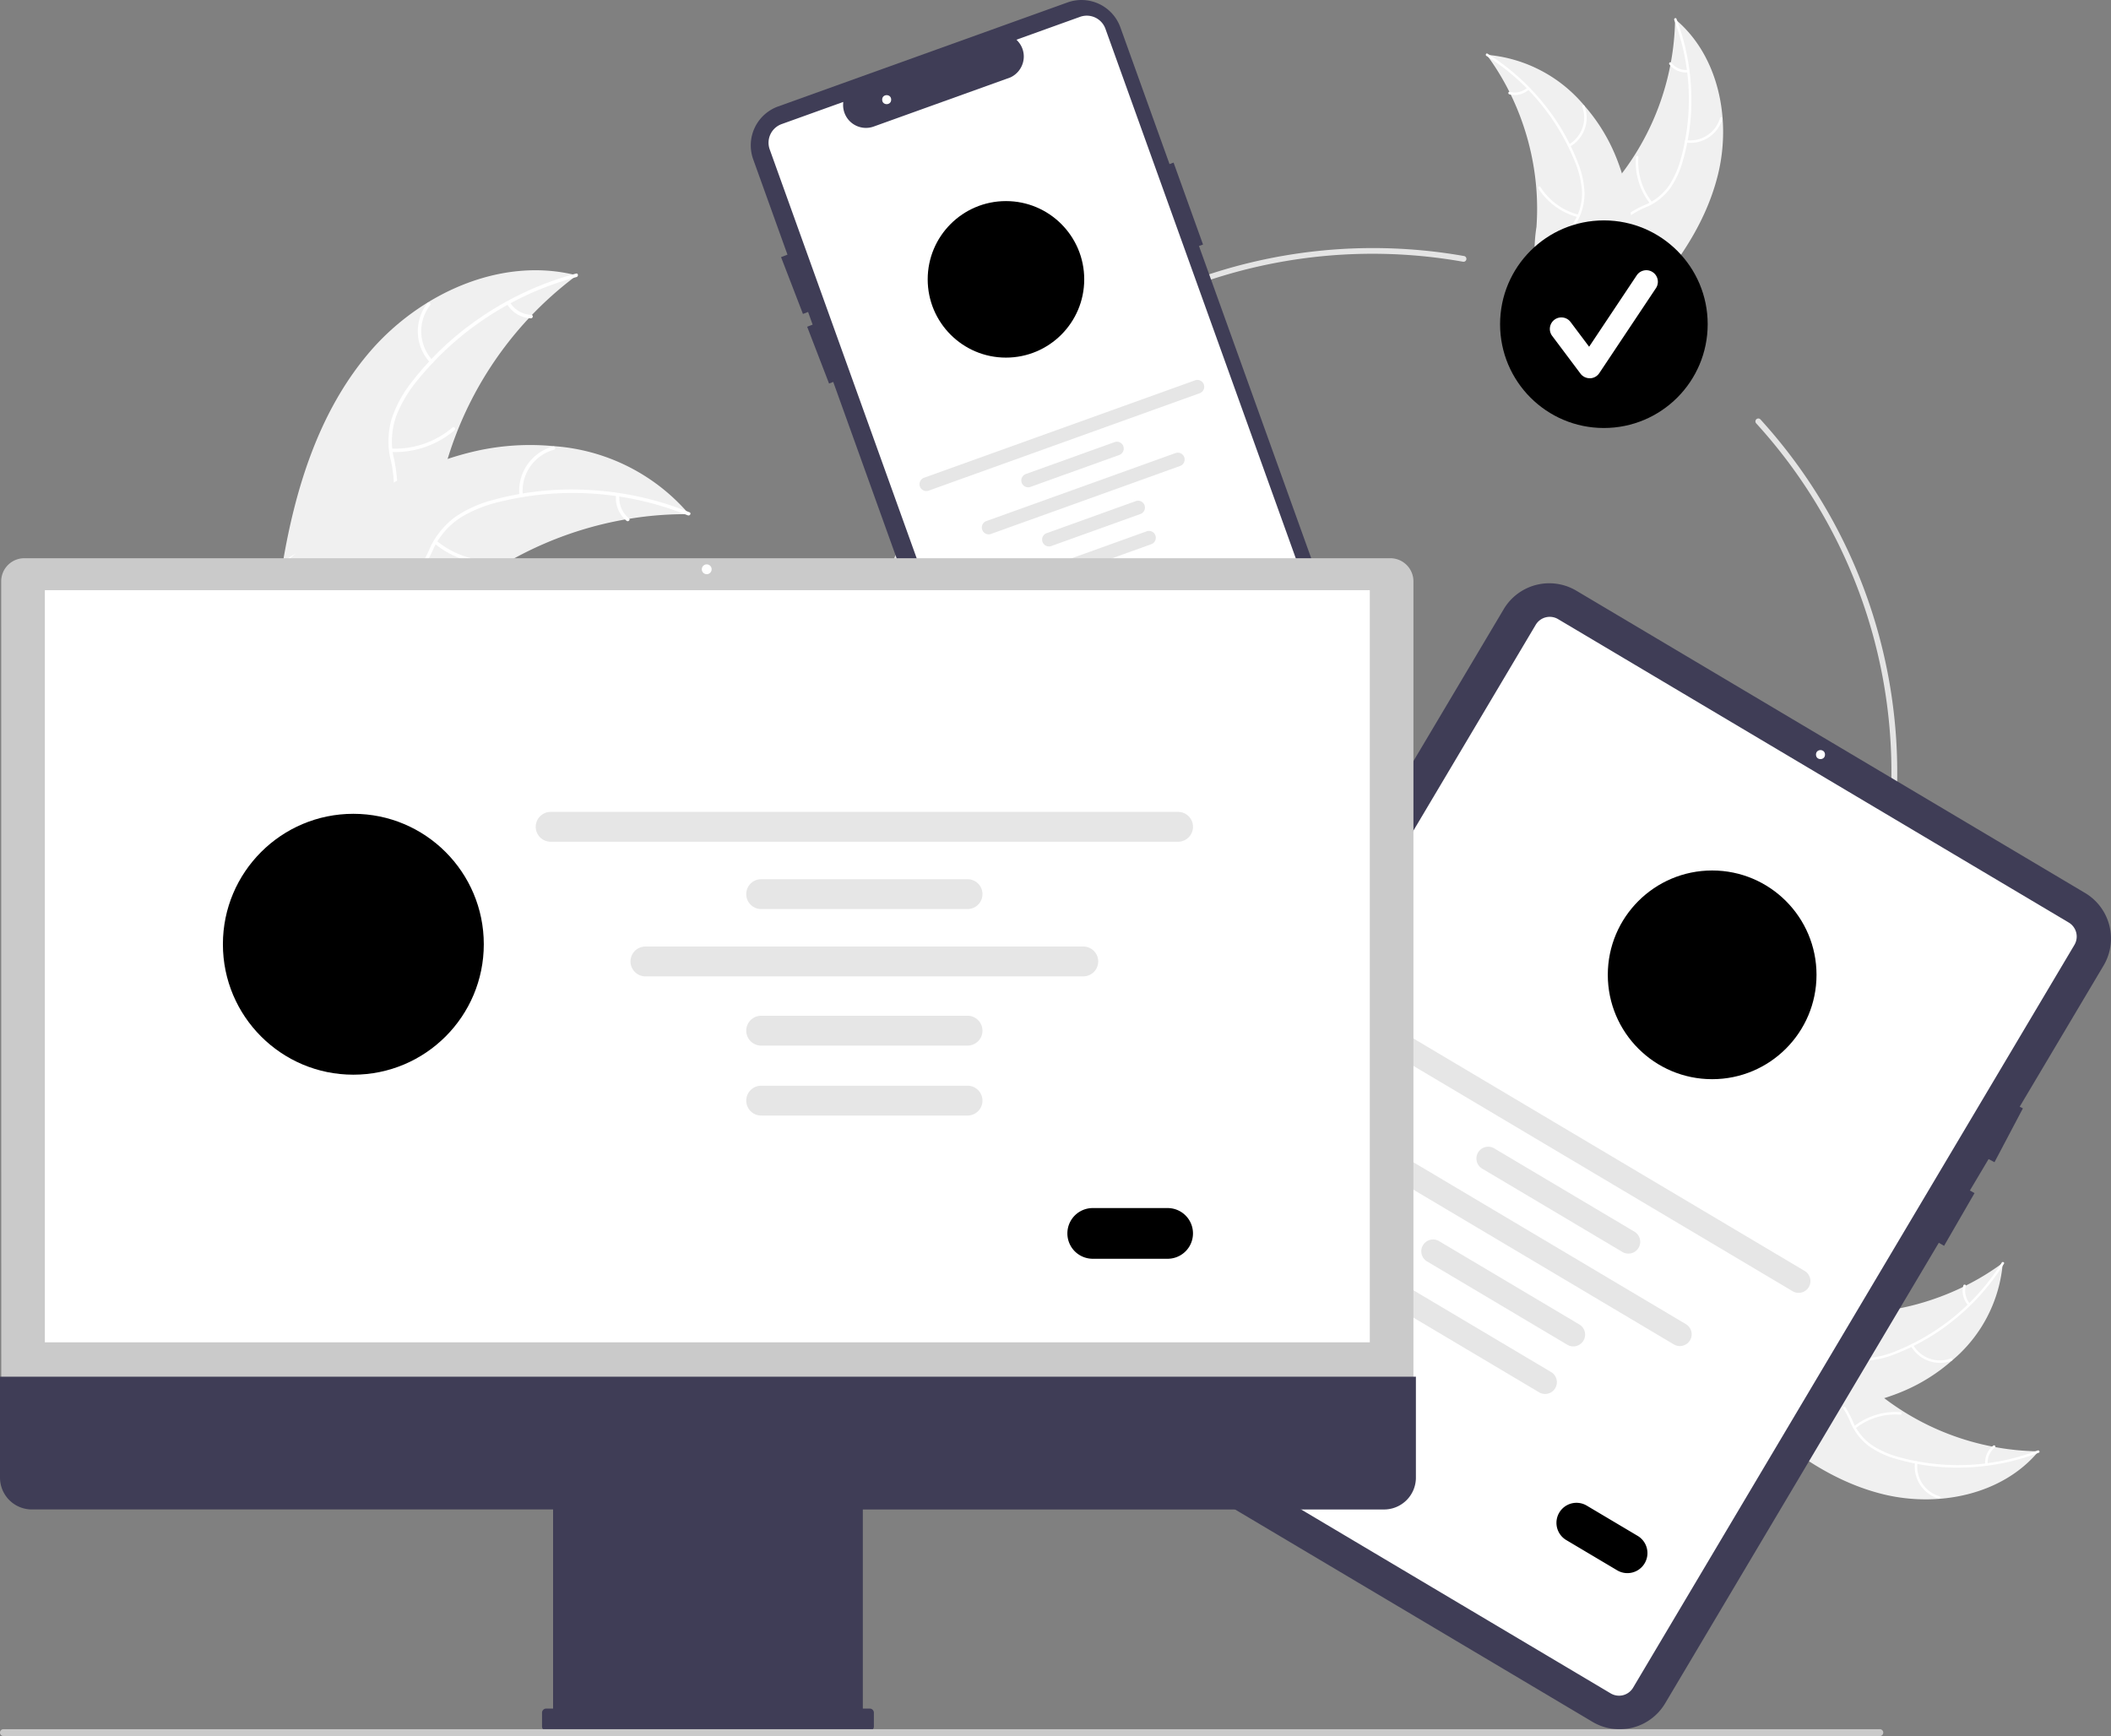 <svg xmlns="http://www.w3.org/2000/svg" width="183.19" height="150.662" viewBox="0 0 183.19 150.662">
  <rect x="0" y="0" width="183.19" height="150.662" fill="#808080" stroke="none"/>
  <g id="undraw_real_time_sync_re_nky7" transform="translate(0 -0.004)">
    <path id="패스_10" data-name="패스 10" d="M791.779,170.611c1.171-4.774.058-10.342-3.724-13.482a22.647,22.647,0,0,1-5.539,14.529c-1.357,1.552-3.027,3.137-3.093,5.2a5.062,5.062,0,0,0,1.447,3.463,15.036,15.036,0,0,0,3.025,2.36l.158.279C787.515,179.467,790.609,175.385,791.779,170.611Z" transform="translate(-642.693 -155.466)" fill="#f0f0f0"/>
    <path id="패스_11" data-name="패스 11" d="M797.438,156.928a19.357,19.357,0,0,1,.616,11.894,8.334,8.334,0,0,1-1.018,2.405,4.781,4.781,0,0,1-1.9,1.649,9.9,9.9,0,0,0-2.09,1.17,2.927,2.927,0,0,0-.985,2.182,7.605,7.605,0,0,0,.679,2.949,7.469,7.469,0,0,1,.754,3.278c-.011.139.205.149.216.01.164-2-1.192-3.683-1.407-5.62a2.965,2.965,0,0,1,.739-2.5,7.679,7.679,0,0,1,2.1-1.229,5.1,5.1,0,0,0,1.919-1.543,7.706,7.706,0,0,0,1.107-2.357,18.778,18.778,0,0,0,.751-5.821,19.7,19.7,0,0,0-1.288-6.566c-.05-.13-.241-.028-.192.1Z" transform="translate(-652.151 -155.194)" fill="#fff"/>
    <path id="패스_12" data-name="패스 12" d="M817.24,193.205a2.9,2.9,0,0,0,3.149-2.055c.039-.134-.167-.2-.206-.067a2.689,2.689,0,0,1-2.933,1.906C817.111,192.97,817.1,193.187,817.24,193.205Z" transform="translate(-670.924 -180.824)" fill="#fff"/>
    <path id="패스_13" data-name="패스 13" d="M801.589,208.332a5.6,5.6,0,0,1-1.187-3.9c.011-.139-.206-.149-.216-.01a5.822,5.822,0,0,0,1.244,4.059c.087.109.246-.037.16-.146Z" transform="translate(-658.221 -190.786)" fill="#fff"/>
    <path id="패스_14" data-name="패스 14" d="M813.288,172.671a1.644,1.644,0,0,1-1.427-.629c-.085-.11-.245.036-.16.146a1.842,1.842,0,0,0,1.578.7.112.112,0,0,0,.113-.1A.109.109,0,0,0,813.288,172.671Z" transform="translate(-666.834 -166.598)" fill="#fff"/>
    <path id="패스_15" data-name="패스 15" d="M748.735,169.416c.051.07.1.141.154.213a21.644,21.644,0,0,1,1.817,3.005c.042.08.083.163.122.244a22.823,22.823,0,0,1,2.215,8.106,22.16,22.16,0,0,1,.016,3.368,14.431,14.431,0,0,0,.041,4.671,3.786,3.786,0,0,0,.147.447l7.488,2.854.06,0,.294.128c.008-.058.016-.117.024-.175,0-.033.008-.067.013-.1s.005-.045.009-.065,0-.015,0-.021.005-.039.008-.058q.062-.5.117-1.006s0,0,0,0a32.588,32.588,0,0,0,0-7.7c-.01-.076-.019-.154-.033-.232a21.148,21.148,0,0,0-.749-3.369,18.7,18.7,0,0,0-.656-1.774,15.548,15.548,0,0,0-2.6-4.109,12.346,12.346,0,0,0-8.248-4.4C748.9,169.425,748.818,169.42,748.735,169.416Z" transform="translate(-619.726 -164.662)" fill="#f0f0f0"/>
    <path id="패스_16" data-name="패스 16" d="M748.5,169.187a19.357,19.357,0,0,1,7.653,9.125,8.337,8.337,0,0,1,.635,2.533,4.781,4.781,0,0,1-.525,2.461,9.891,9.891,0,0,0-.964,2.193,2.927,2.927,0,0,0,.527,2.335,7.606,7.606,0,0,0,2.318,1.946,7.468,7.468,0,0,1,2.576,2.164c.075.118.253,0,.179-.122-1.071-1.693-3.169-2.223-4.507-3.64a2.965,2.965,0,0,1-.916-2.443,7.676,7.676,0,0,1,.936-2.245,5.1,5.1,0,0,0,.6-2.387,7.708,7.708,0,0,0-.535-2.548,18.779,18.779,0,0,0-2.905-5.1,19.7,19.7,0,0,0-4.982-4.467c-.118-.074-.21.123-.092.2Z" transform="translate(-619.507 -164.332)" fill="#fff"/>
    <path id="패스_17" data-name="패스 17" d="M776.9,190.424a2.9,2.9,0,0,0,1.277-3.537c-.049-.13-.254-.06-.2.071a2.689,2.689,0,0,1-1.195,3.288C776.652,190.314,776.776,190.492,776.9,190.424Z" transform="translate(-640.674 -177.686)" fill="#fff"/>
    <path id="패스_18" data-name="패스 18" d="M770.017,217.317a5.6,5.6,0,0,1-3.3-2.4c-.075-.118-.254,0-.179.122a5.823,5.823,0,0,0,3.437,2.492C770.113,217.565,770.152,217.352,770.017,217.317Z" transform="translate(-633.039 -198.68)" fill="#fff"/>
    <path id="패스_19" data-name="패스 19" d="M757.866,180.744a1.644,1.644,0,0,1-1.518.357c-.135-.037-.174.176-.04.213a1.842,1.842,0,0,0,1.681-.392.112.112,0,0,0,.028-.151.109.109,0,0,0-.151-.028Z" transform="translate(-625.332 -173.126)" fill="#fff"/>
    <path id="패스_20" data-name="패스 20" d="M573.9,327.175a45.53,45.53,0,1,1,7.924-90.373.252.252,0,1,1-.092.494,45.031,45.031,0,1,0,37.2,44.349,44.914,44.914,0,0,0-11.746-30.329.252.252,0,0,1,.372-.339,45.531,45.531,0,0,1-33.653,76.2Z" transform="translate(-454.796 -214.583)" fill="#e4e4e4"/>
    <circle id="타원_13" data-name="타원 13" cx="9.008" cy="9.008" r="9.008" transform="translate(130.175 19.131)"/>
    <path id="패스_21" data-name="패스 21" d="M774,253.119a1,1,0,0,1-.8-.4l-2.458-3.277a1,1,0,0,1,1.6-1.2l1.608,2.144,4.13-6.194a1,1,0,1,1,1.667,1.112l-4.915,7.373a1,1,0,0,1-.806.446Z" transform="translate(-636.048 -220.291)" fill="#fff"/>
    <path id="패스_22" data-name="패스 22" d="M547.66,210.525,533.768,171.88l.352-.127-2.555-7.108-.352.127-4.265-11.865a3.586,3.586,0,0,0-4.588-2.162l-25.113,9.027a3.586,3.586,0,0,0-2.162,4.588l2.974,8.273-.557.214,1.9,4.93.446-.172.394,1.1-.474.183,1.9,4.93.363-.14,13.769,38.3a3.579,3.579,0,0,0,4.588,2.162l25.113-9.027A3.59,3.59,0,0,0,547.66,210.525Z" transform="translate(-429.723 -150.529)" fill="#3f3d56"/>
    <path id="패스_23" data-name="패스 23" d="M523.655,226.914a1.722,1.722,0,0,1-1.616-1.138l-20.93-58.227a1.718,1.718,0,0,1,1.036-2.2l5.343-1.921-.008.187a1.981,1.981,0,0,0,2.649,1.948l11.858-4.262a2.006,2.006,0,0,0,1.129-1.418,1.964,1.964,0,0,0-.468-1.719l-.125-.139,5.519-1.984a1.721,1.721,0,0,1,2.2,1.036l19.969,55.553a4.565,4.565,0,0,1-2.749,5.833l-23.223,8.348A1.721,1.721,0,0,1,523.655,226.914Z" transform="translate(-434.314 -154.576)" fill="#fff"/>
    <circle id="타원_14" data-name="타원 14" cx="6.792" cy="6.792" r="6.792" transform="translate(80.504 17.455)"/>
    <path id="패스_24" data-name="패스 24" d="M577.465,282.738l-23.52,8.454a.594.594,0,1,1-.4-1.118l23.52-8.455a.594.594,0,0,1,.4,1.118Z" transform="translate(-473.339 -248.615)" fill="#e6e6e6"/>
    <path id="패스_25" data-name="패스 25" d="M596.661,304.048l-7.737,2.781a.594.594,0,0,1-.4-1.118l7.737-2.781a.594.594,0,0,1,.4,1.118Z" transform="translate(-499.52 -264.564)" fill="#e6e6e6"/>
    <path id="패스_26" data-name="패스 26" d="M603.976,324.4l-7.736,2.781a.594.594,0,1,1-.4-1.118l7.736-2.781a.594.594,0,0,1,.4,1.118Z" transform="translate(-504.995 -279.796)" fill="#e6e6e6"/>
    <path id="패스_27" data-name="패스 27" d="M607.723,334.823l-7.737,2.781a.594.594,0,0,1-.4-1.118l7.737-2.781a.594.594,0,0,1,.4,1.118Z" transform="translate(-507.799 -287.598)" fill="#e6e6e6"/>
    <path id="패스_28" data-name="패스 28" d="M591.7,307.881l-16.414,5.9a.594.594,0,0,1-.4-1.118l16.414-5.9a.594.594,0,1,1,.4,1.118Z" transform="translate(-489.309 -267.433)" fill="#e6e6e6"/>
    <path id="패스_29" data-name="패스 29" d="M617.376,357.723l-2.809,1.01a1.01,1.01,0,1,1-.683-1.9l2.809-1.01a1.01,1.01,0,0,1,.683,1.9Z" transform="translate(-518.296 -304.132)"/>
    <circle id="타원_15" data-name="타원 15" cx="0.391" cy="0.391" r="0.391" transform="translate(76.553 8.261)" fill="#fff"/>
    <path id="패스_30" data-name="패스 30" d="M340.737,250.932c4.378-5.154,11.482-8.4,18.032-6.718A31.157,31.157,0,0,0,347.039,262.1c-.637,2.764-1.057,5.9-3.3,7.639a6.965,6.965,0,0,1-5.027,1.179,20.685,20.685,0,0,1-5.07-1.47l-.438.049C334.3,262.826,336.359,256.086,340.737,250.932Z" transform="translate(-308.72 -220.31)" fill="#f0f0f0"/>
    <path id="패스_31" data-name="패스 31" d="M358.853,245.212a26.631,26.631,0,0,0-13.756,8.9,11.469,11.469,0,0,0-1.86,3.074,6.578,6.578,0,0,0-.305,3.448,13.613,13.613,0,0,1,.38,3.273,4.027,4.027,0,0,1-1.639,2.857,10.464,10.464,0,0,1-3.836,1.62,10.274,10.274,0,0,0-4.262,1.8c-.146.125-.331-.109-.185-.233,2.094-1.793,5.067-1.641,7.4-2.962a4.079,4.079,0,0,0,2.193-2.841,10.561,10.561,0,0,0-.323-3.331,7.019,7.019,0,0,1,.173-3.383,10.6,10.6,0,0,1,1.735-3.134,25.837,25.837,0,0,1,5.884-5.531,27.1,27.1,0,0,1,8.359-3.858c.185-.049.226.246.042.3Z" transform="translate(-308.82 -221.166)" fill="#fff"/>
    <path id="패스_32" data-name="패스 32" d="M381.082,260.125a4,4,0,0,1-.248-5.168c.118-.152.359.024.241.176a3.7,3.7,0,0,0,.24,4.807c.132.139-.1.324-.233.185Z" transform="translate(-343.748 -228.642)" fill="#fff"/>
    <path id="패스_33" data-name="패스 33" d="M370.365,299.761a7.7,7.7,0,0,0,5.308-1.823c.146-.124.331.109.185.233a8.01,8.01,0,0,1-5.527,1.885c-.192-.009-.157-.3.034-.3Z" transform="translate(-336.413 -260.828)" fill="#fff"/>
    <path id="패스_34" data-name="패스 34" d="M411.017,254.675a2.262,2.262,0,0,0,1.852,1.085c.192.006.157.3-.034.3a2.534,2.534,0,0,1-2.051-1.2.154.154,0,0,1,.024-.209A.15.15,0,0,1,411.017,254.675Z" transform="translate(-366.763 -228.432)" fill="#fff"/>
    <path id="패스_35" data-name="패스 35" d="M367.527,310.056c-.12,0-.24,0-.361,0a29.791,29.791,0,0,0-4.815.4c-.123.018-.248.039-.371.061a31.4,31.4,0,0,0-10.822,4.066,30.5,30.5,0,0,0-3.767,2.7c-1.637,1.372-3.3,2.99-5.24,3.72a5.222,5.222,0,0,1-.617.2l-9.219-6.047c-.014-.024-.03-.046-.044-.071l-.379-.225.176-.167c.033-.032.069-.063.1-.1s.046-.042.065-.063l.021-.019c.019-.02.04-.037.058-.056q.509-.474,1.027-.942s0,0,0,0a44.839,44.839,0,0,1,8.588-6.214c.093-.05.188-.1.285-.15a29.094,29.094,0,0,1,4.36-1.882,25.727,25.727,0,0,1,2.507-.7,21.39,21.39,0,0,1,6.675-.417,16.986,16.986,0,0,1,11.553,5.649C367.386,309.882,367.456,309.968,367.527,310.056Z" transform="translate(-307.739 -265.43)" fill="#f0f0f0"/>
    <path id="패스_36" data-name="패스 36" d="M367.932,321.66a26.631,26.631,0,0,0-16.343-1.174,11.468,11.468,0,0,0-3.336,1.335,6.578,6.578,0,0,0-2.32,2.569,13.61,13.61,0,0,1-1.667,2.842,4.027,4.027,0,0,1-3.029,1.295,10.463,10.463,0,0,1-4.038-1.016,10.275,10.275,0,0,0-4.489-1.127c-.192.012-.2-.286-.008-.3,2.751-.171,5.034,1.741,7.692,2.09a4.079,4.079,0,0,0,3.462-.948,10.562,10.562,0,0,0,1.748-2.853,7.019,7.019,0,0,1,2.175-2.6,10.6,10.6,0,0,1,3.273-1.458,25.838,25.838,0,0,1,8.028-.873,27.1,27.1,0,0,1,9,1.952c.177.072.032.332-.144.261Z" transform="translate(-308.241 -276.93)" fill="#fff"/>
    <path id="패스_37" data-name="패스 37" d="M414.99,308.809a4,4,0,0,1,2.914-4.275c.185-.05.272.235.086.285a3.7,3.7,0,0,0-2.7,3.983c.021.191-.277.2-.3.008Z" transform="translate(-369.916 -265.786)" fill="#fff"/>
    <path id="패스_38" data-name="패스 38" d="M385.73,336.992a7.7,7.7,0,0,0,5.336,1.741c.192-.011.2.287.008.3a8.01,8.01,0,0,1-5.548-1.823c-.148-.122.058-.338.205-.216Z" transform="translate(-347.842 -290.058)" fill="#fff"/>
    <path id="패스_39" data-name="패스 39" d="M448.65,321.047a2.262,2.262,0,0,0,.826,1.981c.15.121-.057.336-.205.216a2.534,2.534,0,0,1-.918-2.189.154.154,0,0,1,.145-.153A.15.15,0,0,1,448.65,321.047Z" transform="translate(-394.896 -278.042)" fill="#fff"/>
    <path id="패스_40" data-name="패스 40" d="M848.789,629.273c4.774,1.171,10.342.058,13.482-3.724a22.647,22.647,0,0,1-14.529-5.539c-1.552-1.357-3.137-3.027-5.2-3.093a5.063,5.063,0,0,0-3.463,1.447,15.036,15.036,0,0,0-2.36,3.025l-.279.158C839.934,625.008,844.015,628.1,848.789,629.273Z" transform="translate(-685.371 -499.594)" fill="#f0f0f0"/>
    <path id="패스_41" data-name="패스 41" d="M862.562,634.931a19.358,19.358,0,0,1-11.894.616,8.337,8.337,0,0,1-2.405-1.018,4.78,4.78,0,0,1-1.649-1.9,9.9,9.9,0,0,0-1.171-2.09,2.927,2.927,0,0,0-2.182-.985,7.605,7.605,0,0,0-2.949.679,7.467,7.467,0,0,1-3.278.754c-.139-.011-.149.205-.01.216,2,.164,3.683-1.192,5.62-1.407a2.965,2.965,0,0,1,2.5.739,7.679,7.679,0,0,1,1.229,2.1,5.1,5.1,0,0,0,1.543,1.919,7.707,7.707,0,0,0,2.357,1.107,18.78,18.78,0,0,0,5.821.751,19.7,19.7,0,0,0,6.566-1.288c.13-.05.028-.241-.1-.192Z" transform="translate(-685.732 -509.051)" fill="#fff"/>
    <path id="패스_42" data-name="패스 42" d="M896.443,654.733a2.9,2.9,0,0,0,2.055,3.149c.134.039.2-.167.067-.206a2.689,2.689,0,0,1-1.906-2.933C896.677,654.6,896.461,654.6,896.443,654.733Z" transform="translate(-730.261 -527.824)" fill="#fff"/>
    <path id="패스_43" data-name="패스 43" d="M875.43,639.082a5.6,5.6,0,0,1,3.9-1.187c.139.011.149-.206.01-.216a5.822,5.822,0,0,0-4.059,1.244C875.175,639.009,875.322,639.168,875.43,639.082Z" transform="translate(-714.413 -515.121)" fill="#fff"/>
    <path id="패스_44" data-name="패스 44" d="M920.934,650.782a1.644,1.644,0,0,1,.629-1.427c.11-.085-.036-.245-.146-.16a1.842,1.842,0,0,0-.7,1.578.112.112,0,0,0,.1.113.109.109,0,0,0,.113-.1Z" transform="translate(-748.443 -523.735)" fill="#fff"/>
    <path id="패스_45" data-name="패스 45" d="M858.3,586.228c-.07.051-.141.1-.213.154a21.646,21.646,0,0,1-3.005,1.817c-.081.042-.163.083-.244.122a22.823,22.823,0,0,1-8.106,2.215,22.169,22.169,0,0,1-3.368.016,14.428,14.428,0,0,0-4.671.041,3.8,3.8,0,0,0-.447.147l-2.854,7.488c0,.02,0,.04,0,.06l-.128.294.175.024.1.013.065.009.021,0,.058.008q.5.062,1.006.117h0a32.594,32.594,0,0,0,7.7,0c.076-.01.154-.019.232-.033a21.148,21.148,0,0,0,3.369-.749,18.7,18.7,0,0,0,1.774-.656,15.545,15.545,0,0,0,4.109-2.6,12.346,12.346,0,0,0,4.4-8.248C858.3,586.391,858.3,586.311,858.3,586.228Z" transform="translate(-684.496 -476.626)" fill="#f0f0f0"/>
    <path id="패스_46" data-name="패스 46" d="M858.576,585.99a19.357,19.357,0,0,1-9.125,7.653,8.339,8.339,0,0,1-2.534.635,4.782,4.782,0,0,1-2.461-.525,9.9,9.9,0,0,0-2.193-.964,2.928,2.928,0,0,0-2.335.527,7.607,7.607,0,0,0-1.946,2.318,7.468,7.468,0,0,1-2.164,2.576c-.118.075,0,.253.122.179,1.693-1.071,2.223-3.169,3.64-4.507a2.964,2.964,0,0,1,2.443-.916,7.675,7.675,0,0,1,2.245.936,5.1,5.1,0,0,0,2.387.6,7.7,7.7,0,0,0,2.548-.535,18.781,18.781,0,0,0,5.1-2.905,19.7,19.7,0,0,0,4.467-4.982c.074-.118-.123-.21-.2-.092Z" transform="translate(-684.868 -476.407)" fill="#fff"/>
    <path id="패스_47" data-name="패스 47" d="M895.048,614.389a2.9,2.9,0,0,0,3.537,1.277c.13-.049.06-.254-.071-.2a2.689,2.689,0,0,1-3.288-1.195C895.158,614.145,894.98,614.269,895.048,614.389Z" transform="translate(-729.223 -497.574)" fill="#fff"/>
    <path id="패스_48" data-name="패스 48" d="M871,607.511a5.6,5.6,0,0,1,2.4-3.3c.118-.075-.005-.254-.122-.179a5.822,5.822,0,0,0-2.492,3.437C870.753,607.607,870.966,607.646,871,607.511Z" transform="translate(-711.074 -489.94)" fill="#fff"/>
    <path id="패스_49" data-name="패스 49" d="M913.57,595.36a1.644,1.644,0,0,1-.357-1.518c.037-.135-.177-.174-.213-.04a1.843,1.843,0,0,0,.392,1.681.112.112,0,0,0,.151.028A.109.109,0,0,0,913.57,595.36Z" transform="translate(-742.624 -482.232)" fill="#fff"/>
    <path id="패스_50" data-name="패스 50" d="M691.553,384.919l-7.28,12.25.277.146-2.465,4.674-.513-.272-1.62,2.724.4.231-2.641,4.573-.458-.264L653.5,448.958a4.6,4.6,0,0,1-6.294,1.6l-44.159-26.239a4.6,4.6,0,0,1-1.6-6.294L639.5,353.988a4.6,4.6,0,0,1,6.294-1.6l44.159,26.239A4.6,4.6,0,0,1,691.553,384.919Z" transform="translate(-509.006 -301.124)" fill="#3f3d56"/>
    <path id="패스_51" data-name="패스 51" d="M657.624,456.767,613.31,430.436a1.417,1.417,0,0,1-.494-1.94l38.3-64.465a1.417,1.417,0,0,1,1.94-.494l44.315,26.331a1.417,1.417,0,0,1,.494,1.94l-38.3,64.465a1.417,1.417,0,0,1-1.94.494Z" transform="translate(-517.849 -309.804)" fill="#fff"/>
    <circle id="타원_16" data-name="타원 16" cx="0.391" cy="0.391" r="0.391" transform="translate(157.589 65.099)" fill="#fff"/>
    <path id="패스_52" data-name="패스 52" d="M742.737,524.935l-36.992-21.98a1.023,1.023,0,1,1,1.045-1.759l36.992,21.98a1.023,1.023,0,0,1-1.045,1.759Z" transform="translate(-587.175 -412.876)" fill="#e6e6e6"/>
    <path id="패스_53" data-name="패스 53" d="M757.88,555.282l-12.168-7.23a1.023,1.023,0,1,1,1.045-1.759l12.168,7.23a1.023,1.023,0,0,1-1.045,1.759Z" transform="translate(-617.088 -446.629)" fill="#e6e6e6"/>
    <path id="패스_54" data-name="패스 54" d="M738.861,587.289l-12.168-7.23a1.023,1.023,0,1,1,1.045-1.759l12.168,7.23a1.023,1.023,0,1,1-1.045,1.759Z" transform="translate(-602.854 -470.585)" fill="#e6e6e6"/>
    <path id="패스_55" data-name="패스 55" d="M729.12,603.684l-12.168-7.23A1.023,1.023,0,1,1,718,594.7l12.168,7.23a1.023,1.023,0,0,1-1.045,1.759Z" transform="translate(-595.564 -482.855)" fill="#e6e6e6"/>
    <path id="패스_56" data-name="패스 56" d="M735.024,563.052l-25.816-15.339a1.023,1.023,0,1,1,1.045-1.759l25.816,15.339a1.023,1.023,0,0,1-1.045,1.759Z" transform="translate(-589.768 -446.375)" fill="#e6e6e6"/>
    <path id="패스_57" data-name="패스 57" d="M778.086,674.849l-4.418-2.625a1.739,1.739,0,0,1,1.777-2.99l4.418,2.625a1.739,1.739,0,1,1-1.777,2.99Z" transform="translate(-637.75 -538.568)"/>
    <circle id="타원_17" data-name="타원 17" cx="9.056" cy="9.056" r="9.056" transform="translate(139.523 75.547)"/>
    <path id="패스_58" data-name="패스 58" d="M236.3,416.069H358.847V345.12a2.007,2.007,0,0,0-2.005-2.005H238.3a2.007,2.007,0,0,0-2.005,2.005Z" transform="translate(-236.191 -294.667)" fill="#cacaca"/>
    <rect id="사각형_20" data-name="사각형 20" width="114.977" height="65.274" transform="translate(3.893 51.221)" fill="#fff"/>
    <path id="패스_59" data-name="패스 59" d="M235.874,625.5v8.755a2.764,2.764,0,0,0,2.764,2.764H283.87V654.3h-.6a.359.359,0,0,0-.359.359v1.2a.359.359,0,0,0,.359.359h28.079a.359.359,0,0,0,.359-.359v-1.2a.359.359,0,0,0-.359-.359h-.6V637.021H355.98a2.764,2.764,0,0,0,2.764-2.764V625.5Z" transform="translate(-235.874 -506.02)" fill="#3f3d56"/>
    <path id="패스_60" data-name="패스 60" d="M476.431,433.221H421.982a1.294,1.294,0,0,1,0-2.588h54.449a1.294,1.294,0,1,1,0,2.588Z" transform="translate(-374.198 -360.17)" fill="#e6e6e6"/>
    <path id="패스_61" data-name="패스 61" d="M512.52,456.447H494.61a1.294,1.294,0,0,1,0-2.589h17.91a1.294,1.294,0,1,1,0,2.589Z" transform="translate(-428.557 -377.553)" fill="#e6e6e6"/>
    <path id="패스_62" data-name="패스 62" d="M512.52,503.558H494.61a1.294,1.294,0,0,1,0-2.589h17.91a1.294,1.294,0,1,1,0,2.589Z" transform="translate(-428.557 -412.814)" fill="#e6e6e6"/>
    <path id="패스_63" data-name="패스 63" d="M512.52,527.688H494.61a1.294,1.294,0,1,1,0-2.588h17.91a1.294,1.294,0,1,1,0,2.588Z" transform="translate(-428.557 -430.874)" fill="#e6e6e6"/>
    <path id="패스_64" data-name="패스 64" d="M492.679,479.672h-38a1.294,1.294,0,1,1,0-2.588h38a1.294,1.294,0,0,1,0,2.588Z" transform="translate(-398.671 -394.937)" fill="#e6e6e6"/>
    <path id="패스_65" data-name="패스 65" d="M612.787,571.7h-6.5a2.2,2.2,0,0,1,0-4.4h6.5a2.2,2.2,0,0,1,0,4.4Z" transform="translate(-511.461 -462.457)"/>
    <circle id="타원_18" data-name="타원 18" cx="11.32" cy="11.32" r="11.32" transform="translate(19.343 70.629)"/>
    <path id="패스_66" data-name="패스 66" d="M399,747.689H236.174a.3.3,0,0,1,0-.6H399a.3.3,0,0,1,0,.6Z" transform="translate(-235.874 -597.023)" fill="#cacaca"/>
    <circle id="타원_19" data-name="타원 19" cx="0.427" cy="0.427" r="0.427" transform="translate(60.901 48.981)" fill="#fff"/>
  </g>
</svg>
